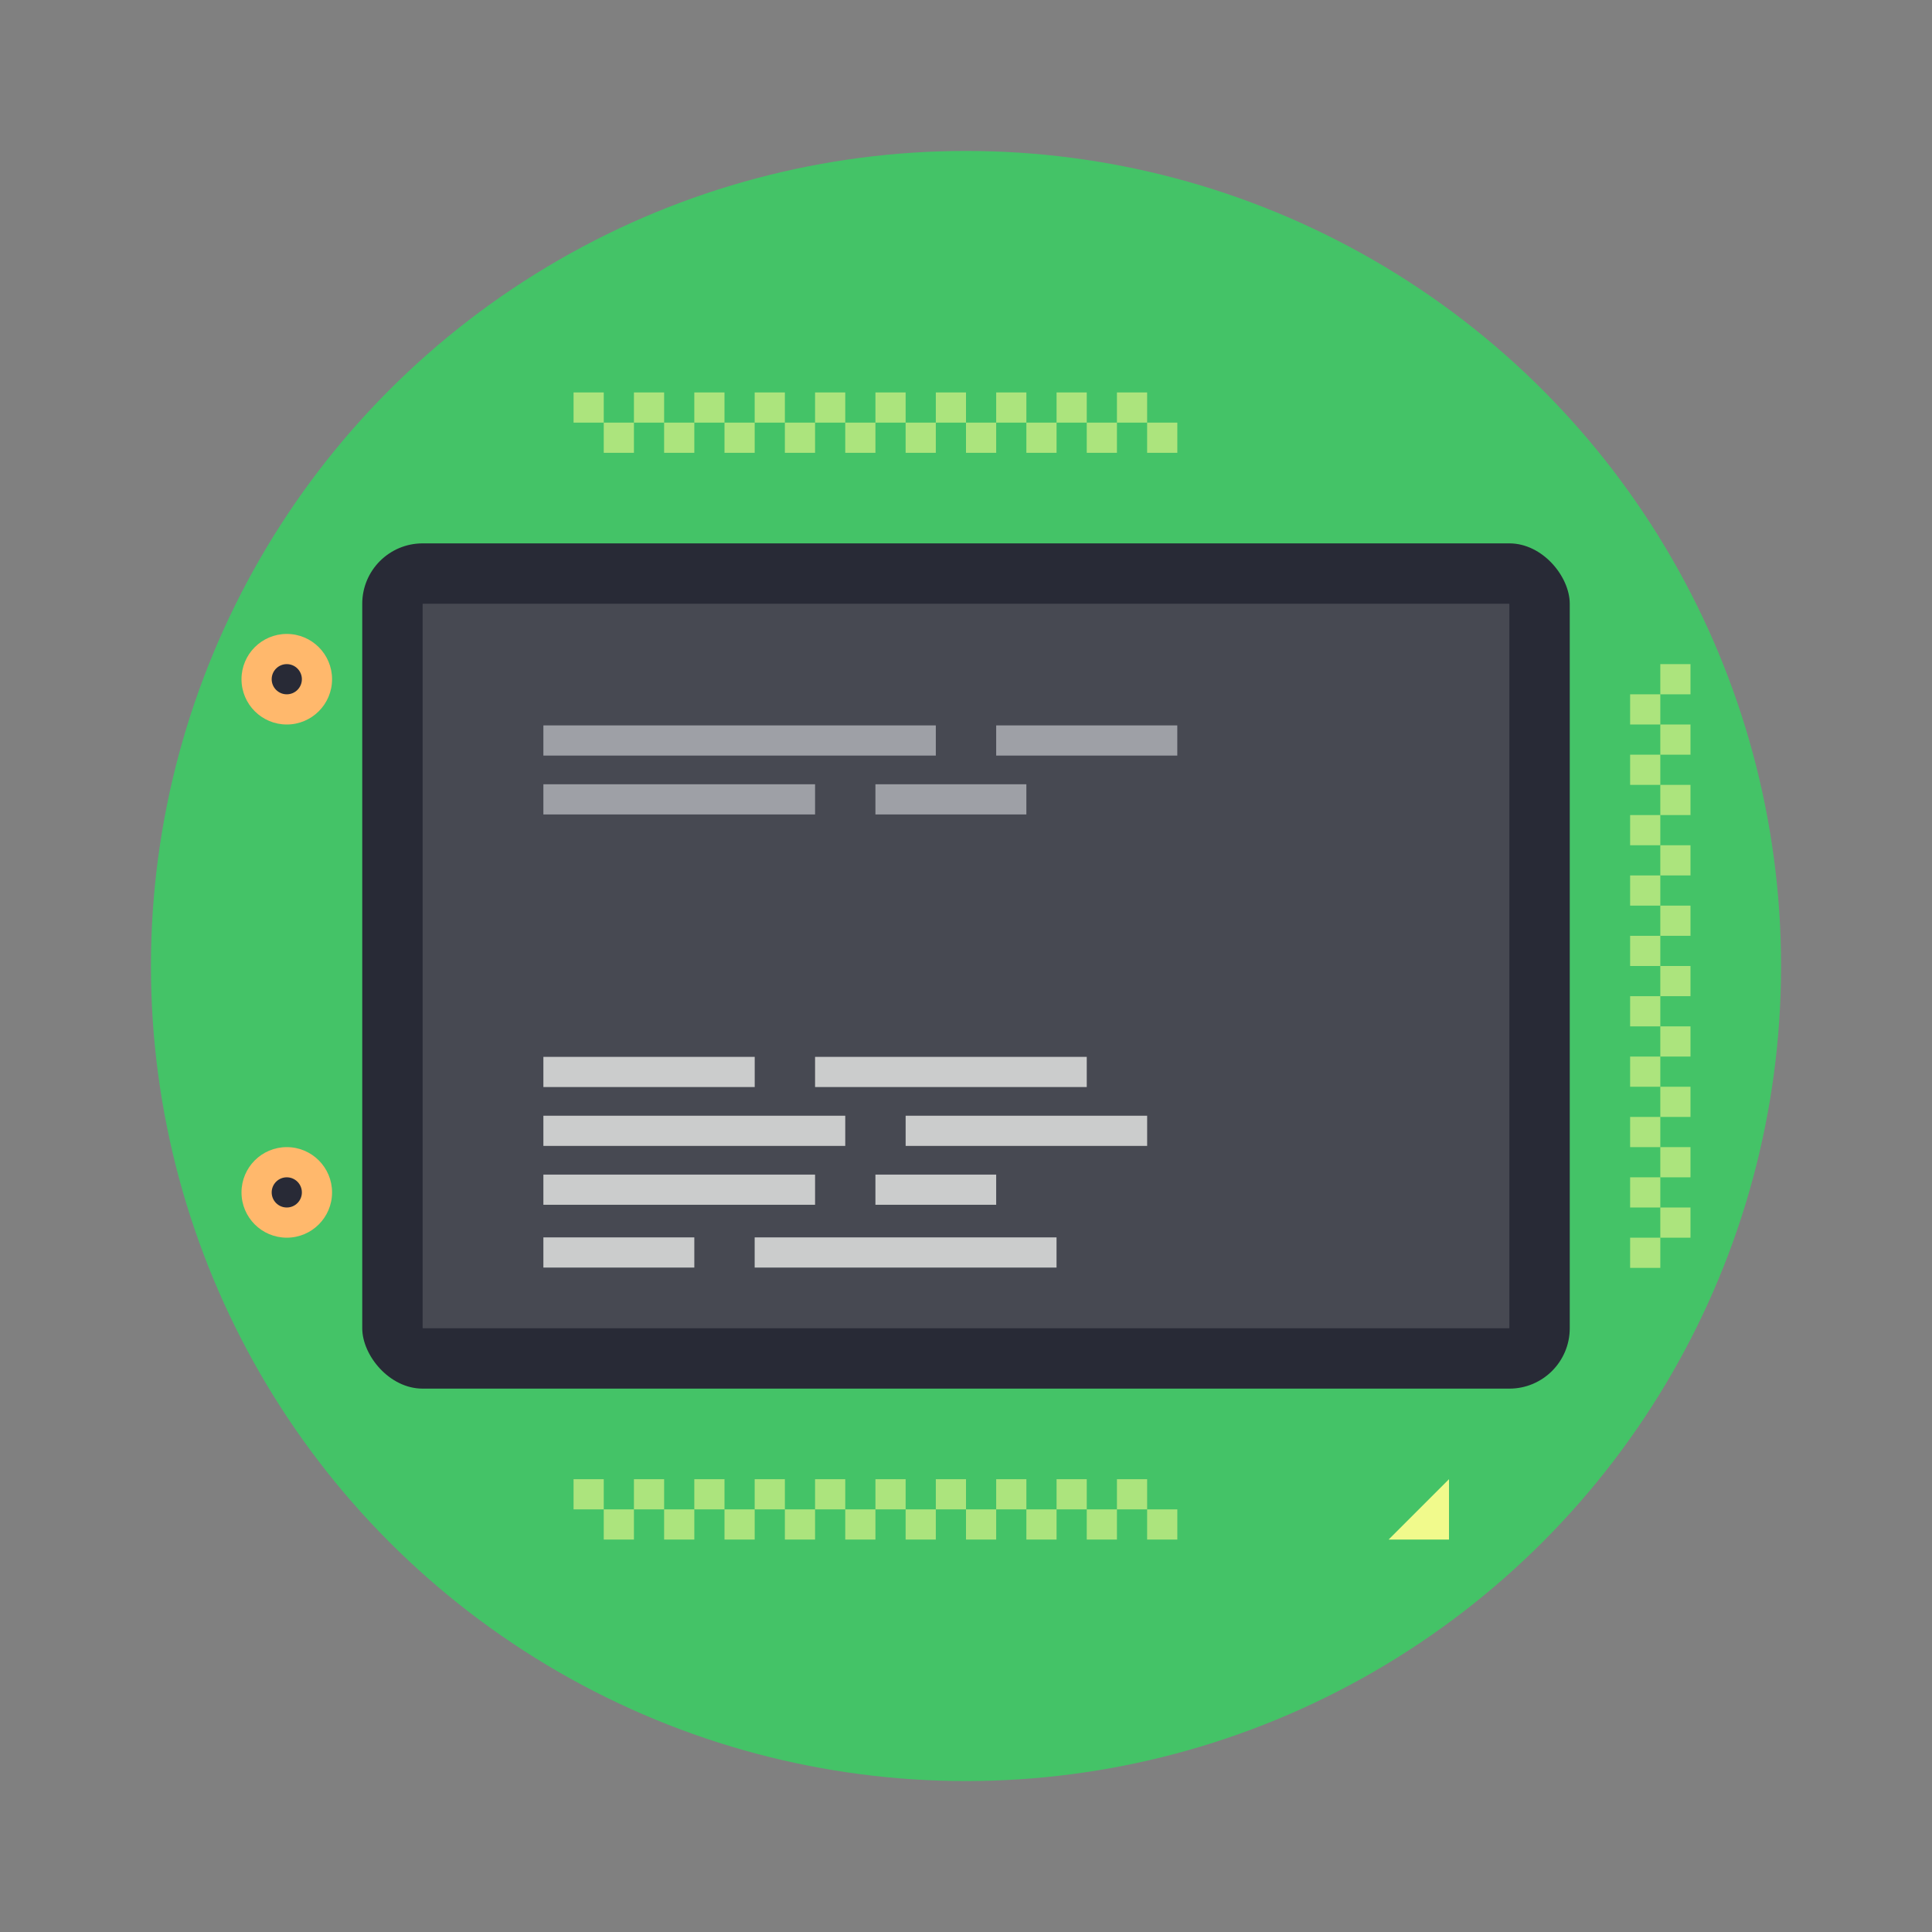 <?xml version="1.0" encoding="UTF-8" standalone="no"?>
<svg
   width="64"
   height="64"
   version="1.1"
   id="svg174"
   sodipodi:docname="okteta.svg"
   inkscape:version="1.2.2 (b0a8486541, 2022-12-01)"
   xmlns:inkscape="http://www.inkscape.org/namespaces/inkscape"
   xmlns:sodipodi="http://sodipodi.sourceforge.net/DTD/sodipodi-0.dtd"
   xmlns="http://www.w3.org/2000/svg"
   xmlns:svg="http://www.w3.org/2000/svg">
  <rect width="100%" height="100%" fill="#808080" stroke="none"/>
  <defs
     id="defs178" />
  <sodipodi:namedview
     id="namedview176"
     pagecolor="#505050"
     bordercolor="#eeeeee"
     borderopacity="1"
     inkscape:showpageshadow="0"
     inkscape:pageopacity="0"
     inkscape:pagecheckerboard="0"
     inkscape:deskcolor="#505050"
     showgrid="false"
     inkscape:zoom="15.921875"
     inkscape:cx="29.895976"
     inkscape:cy="32.031403"
     inkscape:window-width="2560"
     inkscape:window-height="1361"
     inkscape:window-x="0"
     inkscape:window-y="0"
     inkscape:window-maximized="1"
     inkscape:current-layer="svg174" />
  <circle
     cx="32"
     cy="32"
     r="27"
     fill="#388e3c"
     stroke-width="3.78"
     style="paint-order:stroke fill markers;fill:#44c367"
     id="circle2" />
  <g
     fill-rule="evenodd"
     id="g172">
    <path
       d="m48 49-2 2h2z"
       fill="#e6ea97"
       id="path4"
       style="fill:#f1fa8c" />
    <rect
       x="12"
       y="18"
       width="40"
       height="28"
       rx="2"
       ry="2"
       fill="#263238"
       stroke-width=".837"
       id="rect6"
       style="fill:#282a36" />
    <path
       d="m14 20v24h36v-24z"
       fill="#f8f8f2"
       opacity=".15"
       stroke-width=".817"
       id="path8" />
    <g
       transform="matrix(1.3 0 0 1.3 .8 -1304.9)"
       fill="#bcbcbc"
       stroke-width=".769"
       id="g26"
       style="fill:#cbcccc">
      <rect
         x="13.231"
         y="1032.2"
         width="7.692"
         height=".769"
         id="rect10"
         style="fill:#cbcccc" />
      <rect
         x="22.462"
         y="1032.2"
         width="6.154"
         height=".769"
         id="rect12"
         style="fill:#cbcccc" />
      <rect
         x="13.231"
         y="1033.7"
         width="6.923"
         height=".769"
         id="rect14"
         style="fill:#cbcccc" />
      <rect
         x="21.692"
         y="1033.7"
         width="3.077"
         height=".769"
         id="rect16"
         style="fill:#cbcccc" />
      <rect
         x="13.231"
         y="1035.3"
         width="3.846"
         height=".769"
         id="rect18"
         style="fill:#cbcccc" />
      <rect
         x="18.615"
         y="1035.3"
         width="7.692"
         height=".769"
         id="rect20"
         style="fill:#cbcccc" />
      <rect
         x="13.231"
         y="1030.7"
         width="5.385"
         height=".769"
         id="rect22"
         style="fill:#cbcccc" />
      <rect
         x="20.154"
         y="1030.7"
         width="6.923"
         height=".769"
         id="rect24"
         style="fill:#cbcccc" />
    </g>
    <g
       transform="matrix(1.3 0 0 1.3 .8 -1296.9)"
       fill="#959595"
       stroke-width=".769"
       id="g36"
       style="fill:#9ea0a6">
      <rect
         x="13.231"
         y="1016.1"
         width="10"
         height=".769"
         id="rect28"
         style="fill:#9ea0a6" />
      <rect
         x="24.769"
         y="1016.1"
         width="4.615"
         height=".769"
         id="rect30"
         style="fill:#9ea0a6" />
      <rect
         x="13.231"
         y="1017.6"
         width="6.923"
         height=".769"
         id="rect32"
         style="fill:#9ea0a6" />
      <rect
         x="21.692"
         y="1017.6"
         width="3.846"
         height=".769"
         id="rect34"
         style="fill:#9ea0a6" />
    </g>
    <g
       transform="translate(7,-3)"
       fill="#dee372"
       id="g78"
       style="fill:#f1fa8c">
      <rect
         x="12"
         y="52"
         width="1"
         height="1"
         ry="0"
         opacity=".6"
         style="paint-order:normal;fill:#f1fa8c"
         id="rect38" />
      <rect
         x="14"
         y="52"
         width="1"
         height="1"
         ry="0"
         opacity=".6"
         style="paint-order:normal;fill:#f1fa8c"
         id="rect40" />
      <rect
         x="16"
         y="52"
         width="1"
         height="1"
         ry="0"
         opacity=".6"
         style="paint-order:normal;fill:#f1fa8c"
         id="rect42" />
      <rect
         x="18"
         y="52"
         width="1"
         height="1"
         ry="0"
         opacity=".6"
         style="paint-order:normal;fill:#f1fa8c"
         id="rect44" />
      <rect
         x="20"
         y="52"
         width="1"
         height="1"
         ry="0"
         opacity=".6"
         style="paint-order:normal;fill:#f1fa8c"
         id="rect46" />
      <rect
         x="22"
         y="52"
         width="1"
         height="1"
         ry="0"
         opacity=".6"
         style="paint-order:normal;fill:#f1fa8c"
         id="rect48" />
      <rect
         x="24"
         y="52"
         width="1"
         height="1"
         ry="0"
         opacity=".6"
         style="paint-order:normal;fill:#f1fa8c"
         id="rect50" />
      <rect
         x="26"
         y="52"
         width="1"
         height="1"
         ry="0"
         opacity=".6"
         style="paint-order:normal;fill:#f1fa8c"
         id="rect52" />
      <rect
         x="28"
         y="52"
         width="1"
         height="1"
         ry="0"
         opacity=".6"
         style="paint-order:normal;fill:#f1fa8c"
         id="rect54" />
      <rect
         x="30"
         y="52"
         width="1"
         height="1"
         ry="0"
         opacity=".6"
         style="paint-order:normal;fill:#f1fa8c"
         id="rect56" />
      <rect
         x="13"
         y="53"
         width="1"
         height="1"
         ry="0"
         opacity=".6"
         style="paint-order:normal;fill:#f1fa8c"
         id="rect58" />
      <rect
         x="15"
         y="53"
         width="1"
         height="1"
         ry="0"
         opacity=".6"
         style="paint-order:normal;fill:#f1fa8c"
         id="rect60" />
      <rect
         x="17"
         y="53"
         width="1"
         height="1"
         ry="0"
         opacity=".6"
         style="paint-order:normal;fill:#f1fa8c"
         id="rect62" />
      <rect
         x="19"
         y="53"
         width="1"
         height="1"
         ry="0"
         opacity=".6"
         style="paint-order:normal;fill:#f1fa8c"
         id="rect64" />
      <rect
         x="21"
         y="53"
         width="1"
         height="1"
         ry="0"
         opacity=".6"
         style="paint-order:normal;fill:#f1fa8c"
         id="rect66" />
      <rect
         x="23"
         y="53"
         width="1"
         height="1"
         ry="0"
         opacity=".6"
         style="paint-order:normal;fill:#f1fa8c"
         id="rect68" />
      <rect
         x="25"
         y="53"
         width="1"
         height="1"
         ry="0"
         opacity=".6"
         style="paint-order:normal;fill:#f1fa8c"
         id="rect70" />
      <rect
         x="27"
         y="53"
         width="1"
         height="1"
         ry="0"
         opacity=".6"
         style="paint-order:normal;fill:#f1fa8c"
         id="rect72" />
      <rect
         x="29"
         y="53"
         width="1"
         height="1"
         ry="0"
         opacity=".6"
         style="paint-order:normal;fill:#f1fa8c"
         id="rect74" />
      <rect
         x="31"
         y="53"
         width="1"
         height="1"
         ry="0"
         opacity=".6"
         style="paint-order:normal;fill:#f1fa8c"
         id="rect76" />
    </g>
    <g
       transform="rotate(90,49,59)"
       fill="#dee372"
       id="g120"
       style="fill:#f1fa8c">
      <rect
         x="12"
         y="52"
         width="1"
         height="1"
         ry="0"
         opacity=".6"
         style="paint-order:normal;fill:#f1fa8c"
         id="rect80" />
      <rect
         x="14"
         y="52"
         width="1"
         height="1"
         ry="0"
         opacity=".6"
         style="paint-order:normal;fill:#f1fa8c"
         id="rect82" />
      <rect
         x="16"
         y="52"
         width="1"
         height="1"
         ry="0"
         opacity=".6"
         style="paint-order:normal;fill:#f1fa8c"
         id="rect84" />
      <rect
         x="18"
         y="52"
         width="1"
         height="1"
         ry="0"
         opacity=".6"
         style="paint-order:normal;fill:#f1fa8c"
         id="rect86" />
      <rect
         x="20"
         y="52"
         width="1"
         height="1"
         ry="0"
         opacity=".6"
         style="paint-order:normal;fill:#f1fa8c"
         id="rect88" />
      <rect
         x="22"
         y="52"
         width="1"
         height="1"
         ry="0"
         opacity=".6"
         style="paint-order:normal;fill:#f1fa8c"
         id="rect90" />
      <rect
         x="24"
         y="52"
         width="1"
         height="1"
         ry="0"
         opacity=".6"
         style="paint-order:normal;fill:#f1fa8c"
         id="rect92" />
      <rect
         x="26"
         y="52"
         width="1"
         height="1"
         ry="0"
         opacity=".6"
         style="paint-order:normal;fill:#f1fa8c"
         id="rect94" />
      <rect
         x="28"
         y="52"
         width="1"
         height="1"
         ry="0"
         opacity=".6"
         style="paint-order:normal;fill:#f1fa8c"
         id="rect96" />
      <rect
         x="30"
         y="52"
         width="1"
         height="1"
         ry="0"
         opacity=".6"
         style="paint-order:normal;fill:#f1fa8c"
         id="rect98" />
      <rect
         x="13"
         y="53"
         width="1"
         height="1"
         ry="0"
         opacity=".6"
         style="paint-order:normal;fill:#f1fa8c"
         id="rect100" />
      <rect
         x="15"
         y="53"
         width="1"
         height="1"
         ry="0"
         opacity=".6"
         style="paint-order:normal;fill:#f1fa8c"
         id="rect102" />
      <rect
         x="17"
         y="53"
         width="1"
         height="1"
         ry="0"
         opacity=".6"
         style="paint-order:normal;fill:#f1fa8c"
         id="rect104" />
      <rect
         x="19"
         y="53"
         width="1"
         height="1"
         ry="0"
         opacity=".6"
         style="paint-order:normal;fill:#f1fa8c"
         id="rect106" />
      <rect
         x="21"
         y="53"
         width="1"
         height="1"
         ry="0"
         opacity=".6"
         style="paint-order:normal;fill:#f1fa8c"
         id="rect108" />
      <rect
         x="23"
         y="53"
         width="1"
         height="1"
         ry="0"
         opacity=".6"
         style="paint-order:normal;fill:#f1fa8c"
         id="rect110" />
      <rect
         x="25"
         y="53"
         width="1"
         height="1"
         ry="0"
         opacity=".6"
         style="paint-order:normal;fill:#f1fa8c"
         id="rect112" />
      <rect
         x="27"
         y="53"
         width="1"
         height="1"
         ry="0"
         opacity=".6"
         style="paint-order:normal;fill:#f1fa8c"
         id="rect114" />
      <rect
         x="29"
         y="53"
         width="1"
         height="1"
         ry="0"
         opacity=".6"
         style="paint-order:normal;fill:#f1fa8c"
         id="rect116" />
      <rect
         x="31"
         y="53"
         width="1"
         height="1"
         ry="0"
         opacity=".6"
         style="paint-order:normal;fill:#f1fa8c"
         id="rect118" />
    </g>
    <circle
       cx="9.5"
       cy="22.5"
       r="1.5"
       fill="#fbc02d"
       style="paint-order:normal;fill:#ffb86c"
       id="circle122" />
    <circle
       cx="9.5"
       cy="22.5"
       r=".5"
       fill="#263238"
       style="paint-order:normal;fill:#282a36"
       id="circle124" />
    <circle
       cx="9.5"
       cy="39.5"
       r="1.5"
       fill="#fbc02d"
       style="paint-order:normal;fill:#ffb86c"
       id="circle126" />
    <circle
       cx="9.5"
       cy="39.5"
       r=".5"
       fill="#263238"
       style="paint-order:normal;fill:#282a36"
       id="circle128" />
    <g
       transform="translate(7,-39)"
       fill="#dee372"
       id="g170"
       style="fill:#f1fa8c">
      <rect
         x="12"
         y="52"
         width="1"
         height="1"
         ry="0"
         opacity=".6"
         style="paint-order:normal;fill:#f1fa8c"
         id="rect130" />
      <rect
         x="14"
         y="52"
         width="1"
         height="1"
         ry="0"
         opacity=".6"
         style="paint-order:normal;fill:#f1fa8c"
         id="rect132" />
      <rect
         x="16"
         y="52"
         width="1"
         height="1"
         ry="0"
         opacity=".6"
         style="paint-order:normal;fill:#f1fa8c"
         id="rect134" />
      <rect
         x="18"
         y="52"
         width="1"
         height="1"
         ry="0"
         opacity=".6"
         style="paint-order:normal;fill:#f1fa8c"
         id="rect136" />
      <rect
         x="20"
         y="52"
         width="1"
         height="1"
         ry="0"
         opacity=".6"
         style="paint-order:normal;fill:#f1fa8c"
         id="rect138" />
      <rect
         x="22"
         y="52"
         width="1"
         height="1"
         ry="0"
         opacity=".6"
         style="paint-order:normal;fill:#f1fa8c"
         id="rect140" />
      <rect
         x="24"
         y="52"
         width="1"
         height="1"
         ry="0"
         opacity=".6"
         style="paint-order:normal;fill:#f1fa8c"
         id="rect142" />
      <rect
         x="26"
         y="52"
         width="1"
         height="1"
         ry="0"
         opacity=".6"
         style="paint-order:normal;fill:#f1fa8c"
         id="rect144" />
      <rect
         x="28"
         y="52"
         width="1"
         height="1"
         ry="0"
         opacity=".6"
         style="paint-order:normal;fill:#f1fa8c"
         id="rect146" />
      <rect
         x="30"
         y="52"
         width="1"
         height="1"
         ry="0"
         opacity=".6"
         style="paint-order:normal;fill:#f1fa8c"
         id="rect148" />
      <rect
         x="13"
         y="53"
         width="1"
         height="1"
         ry="0"
         opacity=".6"
         style="paint-order:normal;fill:#f1fa8c"
         id="rect150" />
      <rect
         x="15"
         y="53"
         width="1"
         height="1"
         ry="0"
         opacity=".6"
         style="paint-order:normal;fill:#f1fa8c"
         id="rect152" />
      <rect
         x="17"
         y="53"
         width="1"
         height="1"
         ry="0"
         opacity=".6"
         style="paint-order:normal;fill:#f1fa8c"
         id="rect154" />
      <rect
         x="19"
         y="53"
         width="1"
         height="1"
         ry="0"
         opacity=".6"
         style="paint-order:normal;fill:#f1fa8c"
         id="rect156" />
      <rect
         x="21"
         y="53"
         width="1"
         height="1"
         ry="0"
         opacity=".6"
         style="paint-order:normal;fill:#f1fa8c"
         id="rect158" />
      <rect
         x="23"
         y="53"
         width="1"
         height="1"
         ry="0"
         opacity=".6"
         style="paint-order:normal;fill:#f1fa8c"
         id="rect160" />
      <rect
         x="25"
         y="53"
         width="1"
         height="1"
         ry="0"
         opacity=".6"
         style="paint-order:normal;fill:#f1fa8c"
         id="rect162" />
      <rect
         x="27"
         y="53"
         width="1"
         height="1"
         ry="0"
         opacity=".6"
         style="paint-order:normal;fill:#f1fa8c"
         id="rect164" />
      <rect
         x="29"
         y="53"
         width="1"
         height="1"
         ry="0"
         opacity=".6"
         style="paint-order:normal;fill:#f1fa8c"
         id="rect166" />
      <rect
         x="31"
         y="53"
         width="1"
         height="1"
         ry="0"
         opacity=".6"
         style="paint-order:normal;fill:#f1fa8c"
         id="rect168" />
    </g>
  </g>
</svg>
